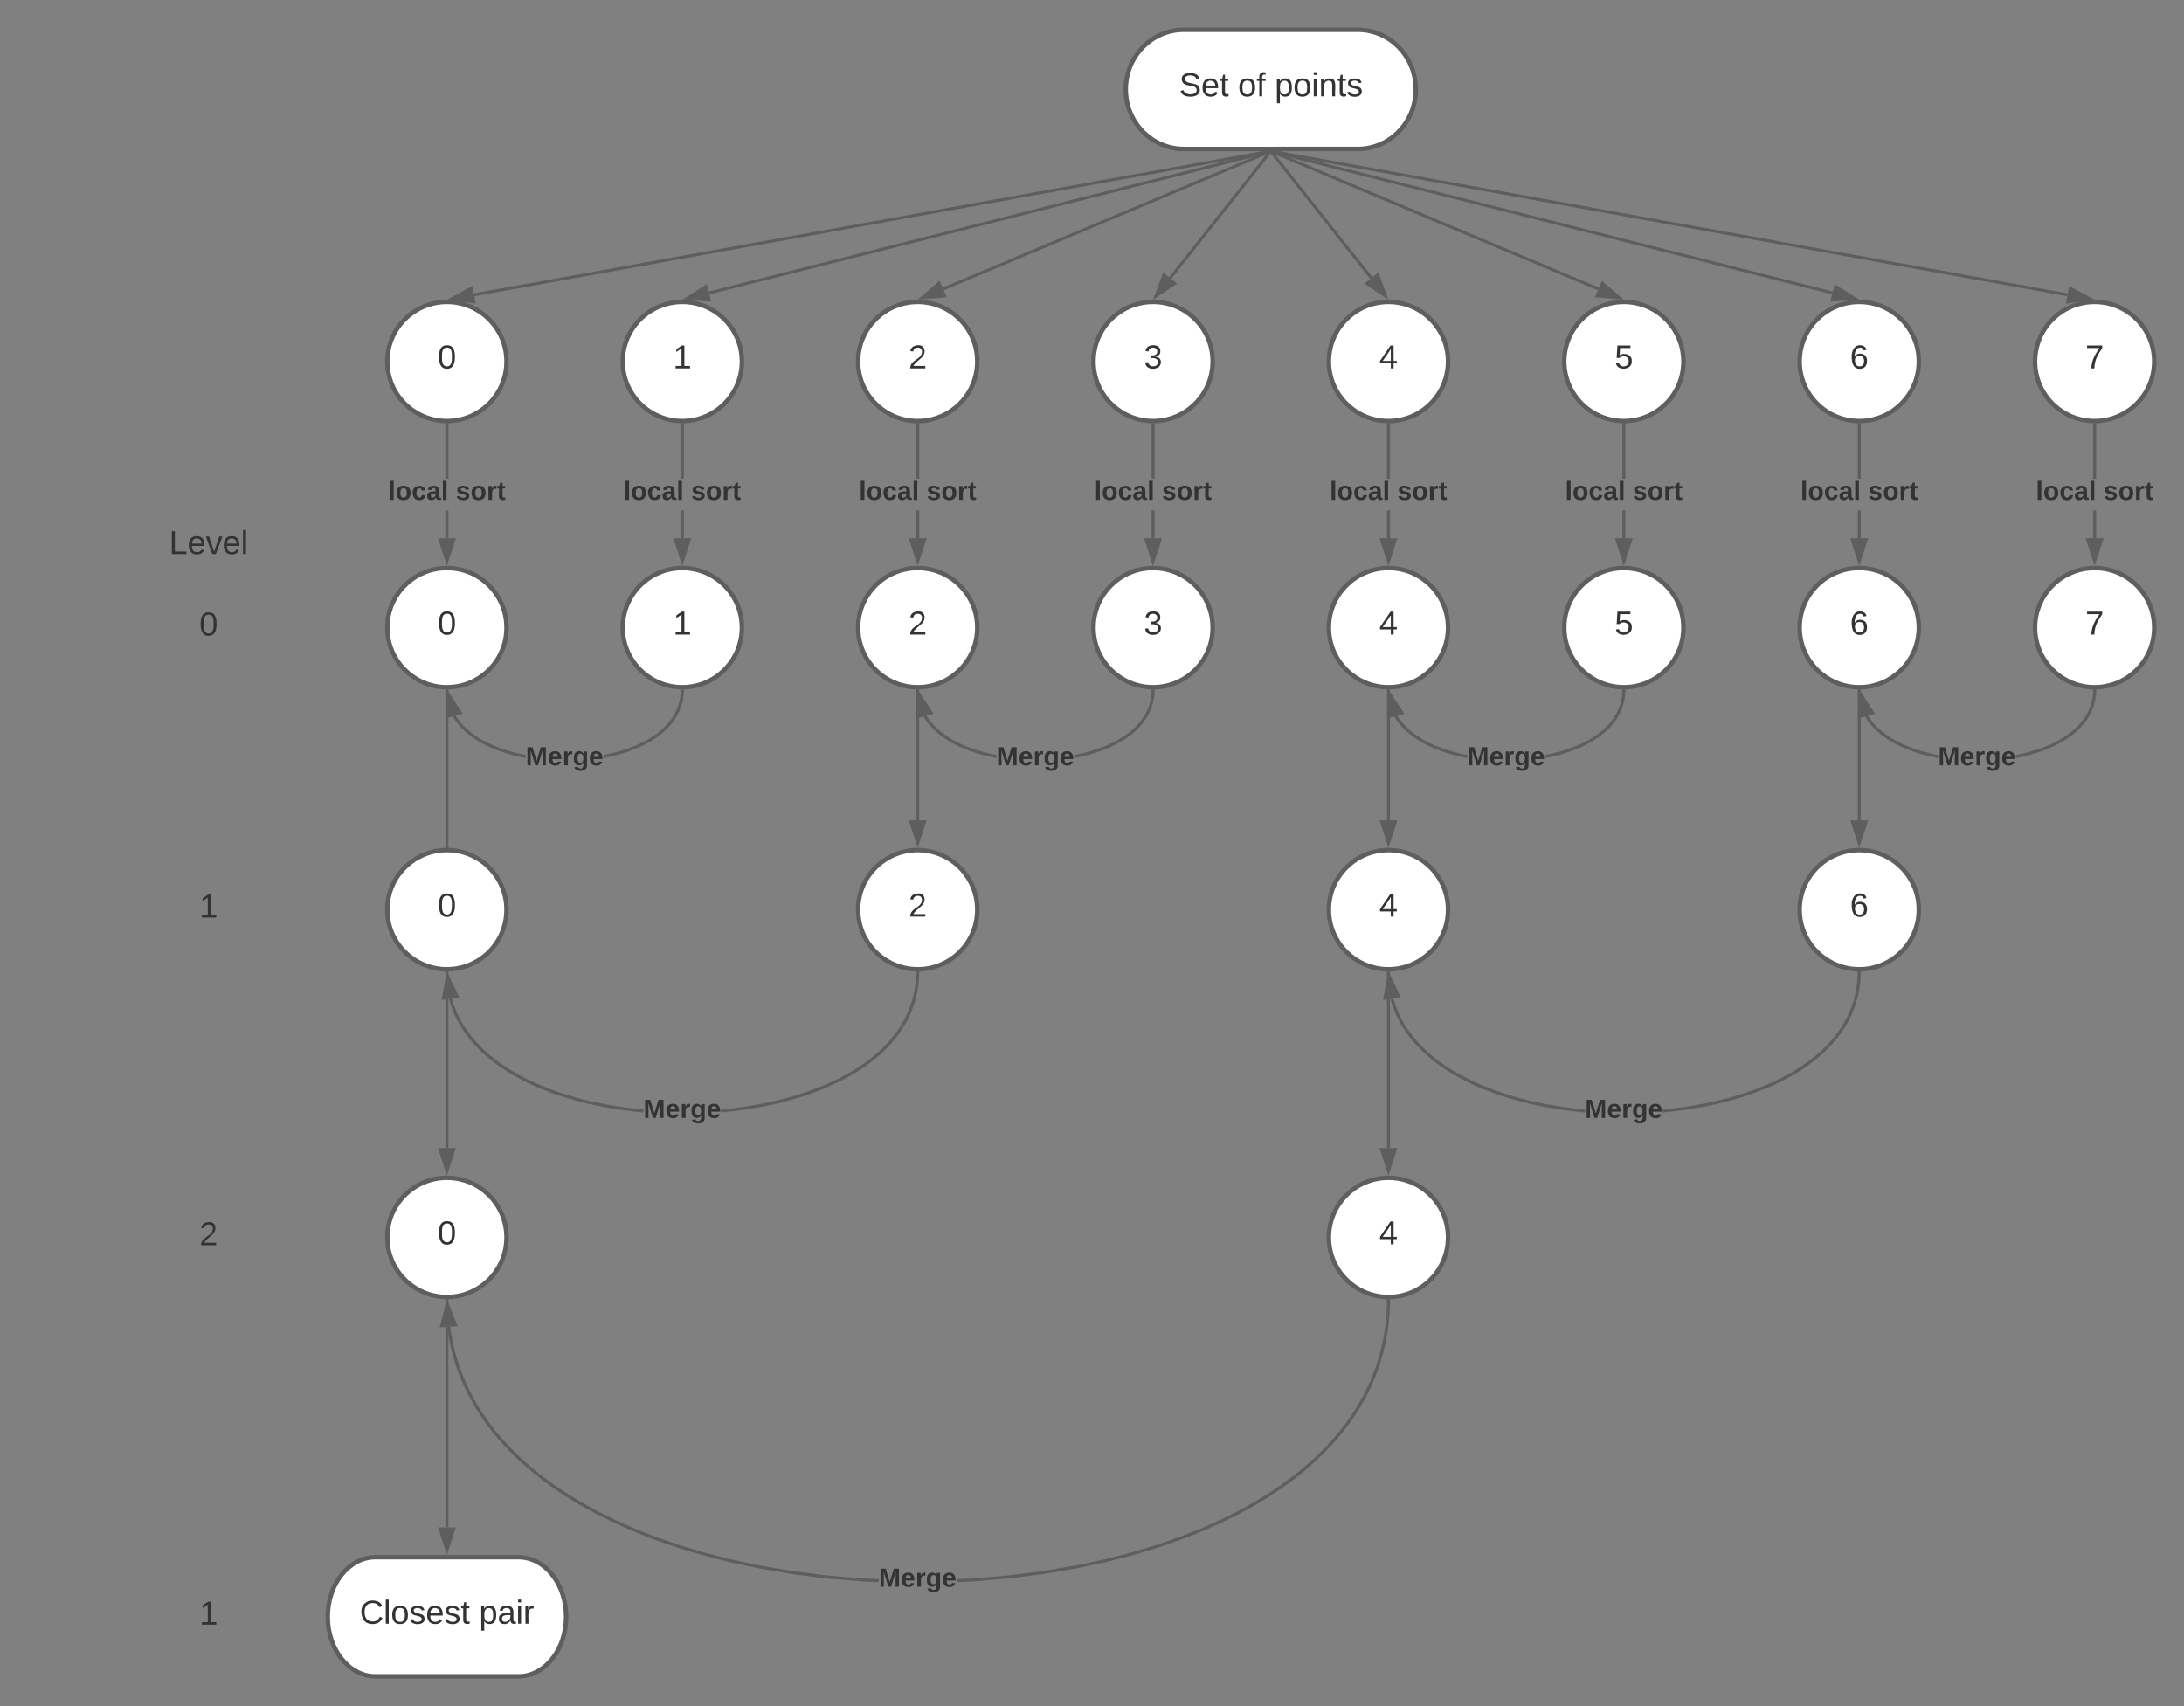 <svg xmlns="http://www.w3.org/2000/svg" xmlns:xlink="http://www.w3.org/1999/xlink" xmlns:lucid="lucid" width="1466" height="1145.33"><rect width="100%" height="100%" fill="#808080" stroke="none"/><g transform="translate(-16.199 -29.333)" lucid:page-tab-id="0_0"><path d="M356.2 450.67c0 22.1-17.9 40-40 40s-40-17.9-40-40 17.9-40 40-40 40 17.9 40 40z" stroke="#5e5e5e" stroke-width="3" fill="#fff"/><use xlink:href="#a" transform="matrix(1,0,0,1,281.199,415.667) translate(28.827 39.653)"/><path d="M514.2 450.67c0 22.1-17.9 40-40 40s-40-17.9-40-40 17.9-40 40-40 40 17.9 40 40z" stroke="#5e5e5e" stroke-width="3" fill="#fff"/><use xlink:href="#b" transform="matrix(1,0,0,1,439.199,415.667) translate(28.827 39.653)"/><path d="M672.2 450.67c0 22.1-17.9 40-40 40s-40-17.9-40-40 17.9-40 40-40 40 17.9 40 40z" stroke="#5e5e5e" stroke-width="3" fill="#fff"/><use xlink:href="#c" transform="matrix(1,0,0,1,597.199,415.667) translate(28.827 39.653)"/><path d="M830.2 450.67c0 22.1-17.9 40-40 40s-40-17.9-40-40 17.9-40 40-40 40 17.9 40 40z" stroke="#5e5e5e" stroke-width="3" fill="#fff"/><use xlink:href="#d" transform="matrix(1,0,0,1,755.199,415.667) translate(28.827 39.653)"/><path d="M988.2 450.67c0 22.1-17.9 40-40 40s-40-17.9-40-40 17.9-40 40-40 40 17.9 40 40z" stroke="#5e5e5e" stroke-width="3" fill="#fff"/><use xlink:href="#e" transform="matrix(1,0,0,1,913.199,415.667) translate(28.827 39.653)"/><path d="M1146.2 450.67c0 22.1-17.9 40-40 40s-40-17.9-40-40 17.9-40 40-40 40 17.9 40 40z" stroke="#5e5e5e" stroke-width="3" fill="#fff"/><use xlink:href="#f" transform="matrix(1,0,0,1,1071.199,415.667) translate(28.827 39.653)"/><path d="M1304.2 450.67c0 22.1-17.9 40-40 40s-40-17.9-40-40 17.9-40 40-40 40 17.9 40 40z" stroke="#5e5e5e" stroke-width="3" fill="#fff"/><use xlink:href="#g" transform="matrix(1,0,0,1,1229.199,415.667) translate(28.827 39.653)"/><path d="M1462.2 450.67c0 22.1-17.9 40-40 40s-40-17.9-40-40 17.9-40 40-40 40 17.9 40 40z" stroke="#5e5e5e" stroke-width="3" fill="#fff"/><use xlink:href="#h" transform="matrix(1,0,0,1,1387.199,415.667) translate(28.827 39.653)"/><path d="M475.18 493.2v.57l-.1 1.56-.17 1.52-.2 1.48-.3 1.45-.32 1.43-.4 1.4-.44 1.4-.5 1.36-.58 1.36-.64 1.35-.7 1.34-.77 1.35-.86 1.35-.94 1.34-1.03 1.35-1.12 1.35-1.22 1.37-1.35 1.38-1.5 1.4-1.6 1.4-1.8 1.4-1.98 1.44-2.17 1.44-2.4 1.45-2.64 1.46-2.93 1.44-3.22 1.43-3.56 1.4-3.92 1.38-4.3 1.3-4.7 1.2-5.07 1.08-.4.07v-2.03h.03l5-1.07 4.6-1.18 4.22-1.27 3.84-1.34 3.5-1.37 3.14-1.4 2.85-1.4 2.58-1.43 2.33-1.4 2.1-1.4 1.92-1.38 1.72-1.37 1.56-1.35 1.43-1.33 1.3-1.32 1.16-1.3 1.06-1.3.98-1.28.9-1.28.8-1.28.73-1.27.66-1.27.6-1.28.54-1.28.48-1.3.42-1.3.37-1.3.32-1.36.26-1.36.2-1.4.15-1.44.1-1.47v-.55zm-153.12 16.5l.8 1.3.9 1.26.97 1.28 1.07 1.3 1.18 1.3 1.3 1.32 1.4 1.34 1.57 1.35 1.73 1.36 1.9 1.4 2.1 1.4 2.33 1.4 2.58 1.4 2.85 1.42 3.15 1.4 3.5 1.4 3.83 1.32 4.23 1.27 4.6 1.2 5 1.06h.05v2.03l-.43-.08-5.07-1.08-4.7-1.2-4.3-1.3-3.9-1.36-3.57-1.4-3.22-1.44-2.93-1.46-2.64-1.45-2.4-1.45-2.16-1.44-1.97-1.43-1.8-1.4-1.62-1.42-1.48-1.4-1.35-1.37-1.23-1.35-1.14-1.36-1.02-1.36-.94-1.35-.85-1.35-.25-.44 1.73-1z" stroke="#5e5e5e" stroke-width=".05" fill="#5e5e5e"/><path d="M474.18 492.17l1.02-.04-.02 1.1-2-.06.02-1.06z" fill="#5e5e5e"/><path d="M474.18 492.14l1.05-.03-.03 1.14-2.05-.04.03-1.12zm-.98 1l1.95.05.03-1.04-1 .03-.95-.07z" stroke="#5e5e5e" stroke-width=".05" fill="#5e5e5e"/><path d="M325.24 507.86l-8.95 2.4.74-14.97z" fill="#5e5e5e"/><path d="M326.83 508.46l-11.6 3.14.97-19.43zm-9.47.5l6.3-1.7-5.77-8.84z" stroke="#5e5e5e" stroke-width=".05" fill="#5e5e5e"/><use xlink:href="#i" transform="matrix(1,0,0,1,369.075,528.868) translate(0 14.222)"/><path d="M791.18 493.2v.57l-.1 1.56-.17 1.52-.2 1.48-.3 1.45-.32 1.43-.4 1.4-.44 1.4-.5 1.36-.58 1.36-.64 1.35-.7 1.34-.78 1.35-.85 1.35-.94 1.34-1.03 1.35-1.12 1.35-1.22 1.37-1.35 1.38-1.5 1.4-1.62 1.4-1.77 1.4-1.98 1.44-2.17 1.44-2.4 1.45-2.64 1.46-2.93 1.44-3.22 1.43-3.56 1.4-3.92 1.38-4.3 1.3-4.7 1.2-5.07 1.08-.4.07v-2.03h.03l5-1.07 4.6-1.18 4.22-1.27 3.85-1.34 3.48-1.37 3.16-1.4 2.85-1.4 2.58-1.43 2.33-1.4 2.1-1.4 1.92-1.38 1.72-1.37 1.57-1.35 1.43-1.33 1.3-1.32 1.16-1.3 1.06-1.3.98-1.28.9-1.28.8-1.28.73-1.27.66-1.27.6-1.28.54-1.28.48-1.3.42-1.3.37-1.3.32-1.36.26-1.36.2-1.4.16-1.44.1-1.47v-.55zm-153.12 16.5l.8 1.3.9 1.26.97 1.28 1.07 1.3 1.18 1.3 1.3 1.32 1.4 1.34 1.57 1.35 1.73 1.36 1.9 1.4 2.1 1.4 2.33 1.4 2.58 1.4 2.85 1.42 3.15 1.4 3.5 1.4 3.83 1.32 4.22 1.27 4.6 1.2 5 1.06h.06v2.03l-.43-.08-5.07-1.08-4.7-1.2-4.3-1.3-3.9-1.36-3.57-1.4-3.22-1.44-2.92-1.46-2.65-1.45-2.4-1.45-2.16-1.44-1.97-1.43-1.8-1.4-1.62-1.42-1.48-1.4-1.35-1.37-1.23-1.35-1.14-1.36-1.02-1.36-.94-1.35-.85-1.35-.25-.44 1.73-1z" stroke="#5e5e5e" stroke-width=".05" fill="#5e5e5e"/><path d="M790.18 492.17l1.02-.04-.02 1.1-2-.06.02-1.06z" fill="#5e5e5e"/><path d="M790.18 492.14l1.05-.03-.03 1.14-2.05-.04.03-1.12zm-.98 1l1.95.05.02-1.04-1 .03-.94-.07z" stroke="#5e5e5e" stroke-width=".05" fill="#5e5e5e"/><path d="M641.24 507.86l-8.95 2.4.74-14.97z" fill="#5e5e5e"/><path d="M642.83 508.46l-11.6 3.14.97-19.43zm-9.47.5l6.3-1.7-5.77-8.84z" stroke="#5e5e5e" stroke-width=".05" fill="#5e5e5e"/><use xlink:href="#i" transform="matrix(1,0,0,1,685.075,528.868) translate(0 14.222)"/><path d="M1107.18 493.2v.57l-.1 1.56-.17 1.52-.2 1.48-.3 1.45-.32 1.43-.4 1.4-.44 1.4-.5 1.36-.58 1.36-.64 1.35-.7 1.34-.77 1.35-.86 1.35-.94 1.34-1.03 1.35-1.12 1.35-1.22 1.37-1.35 1.38-1.5 1.4-1.62 1.4-1.78 1.4-1.97 1.44-2.17 1.44-2.4 1.45-2.64 1.46-2.93 1.44-3.22 1.43-3.56 1.4-3.92 1.38-4.3 1.3-4.7 1.2-5.07 1.08-.4.07v-2.03h.03l5-1.07 4.6-1.18 4.22-1.27 3.85-1.34 3.48-1.37 3.16-1.4 2.85-1.4 2.58-1.43 2.33-1.4 2.1-1.4 1.92-1.38 1.72-1.37 1.56-1.35 1.43-1.33 1.3-1.32 1.16-1.3 1.07-1.3.97-1.28.9-1.28.8-1.28.73-1.27.66-1.27.6-1.28.54-1.28.48-1.3.42-1.3.37-1.3.32-1.36.26-1.36.2-1.4.15-1.44.1-1.47v-.55zm-153.12 16.5l.8 1.3.9 1.26.97 1.28 1.07 1.3 1.18 1.3 1.3 1.32 1.4 1.34 1.57 1.35 1.73 1.36 1.9 1.4 2.1 1.4 2.33 1.4 2.58 1.4 2.85 1.42 3.15 1.4 3.5 1.4 3.83 1.32 4.22 1.27 4.6 1.2 5 1.06h.06v2.03l-.43-.08-5.07-1.08-4.7-1.2-4.3-1.3-3.9-1.36-3.57-1.4-3.22-1.44-2.92-1.46-2.65-1.45-2.4-1.45-2.16-1.44-1.97-1.43-1.8-1.4-1.62-1.42-1.48-1.4-1.35-1.37-1.23-1.35-1.14-1.36-1.02-1.36-.94-1.35-.85-1.35-.25-.44 1.73-1z" stroke="#5e5e5e" stroke-width=".05" fill="#5e5e5e"/><path d="M1106.18 492.17l1.02-.04-.02 1.1-2-.06.02-1.06z" fill="#5e5e5e"/><path d="M1106.18 492.14l1.05-.03-.03 1.14-2.05-.04.03-1.12zm-.98 1l1.95.05.02-1.04-1 .03-.95-.07z" stroke="#5e5e5e" stroke-width=".05" fill="#5e5e5e"/><path d="M957.24 507.86l-8.95 2.4.74-14.97z" fill="#5e5e5e"/><path d="M958.83 508.46l-11.6 3.14.97-19.43zm-9.47.5l6.3-1.7-5.77-8.84z" stroke="#5e5e5e" stroke-width=".05" fill="#5e5e5e"/><use xlink:href="#i" transform="matrix(1,0,0,1,1001.075,528.868) translate(0 14.222)"/><path d="M1423.18 493.2v.57l-.1 1.56-.17 1.52-.2 1.48-.3 1.45-.32 1.43-.4 1.4-.44 1.4-.5 1.36-.58 1.36-.64 1.35-.7 1.34-.77 1.35-.86 1.35-.94 1.34-1.03 1.35-1.12 1.35-1.22 1.37-1.35 1.38-1.5 1.4-1.62 1.4-1.78 1.4-1.97 1.44-2.17 1.44-2.4 1.45-2.64 1.46-2.93 1.44-3.22 1.43-3.56 1.4-3.92 1.38-4.3 1.3-4.7 1.2-5.07 1.08-.4.07v-2.03h.03l5-1.07 4.6-1.18 4.22-1.27 3.85-1.34 3.48-1.37 3.16-1.4 2.85-1.4 2.58-1.43 2.33-1.4 2.1-1.4 1.92-1.38 1.72-1.37 1.56-1.35 1.43-1.33 1.3-1.32 1.16-1.3 1.07-1.3.97-1.28.9-1.28.8-1.28.73-1.27.66-1.27.6-1.28.54-1.28.48-1.3.42-1.3.37-1.3.32-1.36.26-1.36.2-1.4.15-1.44.1-1.47v-.55zm-153.12 16.5l.8 1.3.9 1.26.97 1.28 1.07 1.3 1.18 1.3 1.3 1.32 1.4 1.34 1.57 1.35 1.73 1.36 1.9 1.4 2.1 1.4 2.33 1.4 2.58 1.4 2.85 1.42 3.15 1.4 3.48 1.4 3.85 1.32 4.22 1.27 4.6 1.2 5 1.06h.06v2.03l-.43-.08-5.07-1.08-4.7-1.2-4.3-1.3-3.9-1.36-3.57-1.4-3.22-1.44-2.93-1.46-2.64-1.45-2.4-1.45-2.16-1.44-1.97-1.43-1.8-1.4-1.62-1.42-1.48-1.4-1.35-1.37-1.23-1.35-1.14-1.36-1.02-1.36-.94-1.35-.85-1.35-.25-.44 1.73-1z" stroke="#5e5e5e" stroke-width=".05" fill="#5e5e5e"/><path d="M1422.18 492.17l1.02-.04-.02 1.1-2-.06.02-1.06z" fill="#5e5e5e"/><path d="M1422.18 492.14l1.05-.03-.03 1.14-2.05-.04.03-1.12zm-.98 1l1.95.05.02-1.04-1 .03-.95-.07z" stroke="#5e5e5e" stroke-width=".05" fill="#5e5e5e"/><path d="M1273.24 507.86l-8.95 2.4.74-14.97z" fill="#5e5e5e"/><path d="M1274.83 508.46l-11.6 3.14.97-19.43zm-9.47.5l6.3-1.7-5.77-8.84z" stroke="#5e5e5e" stroke-width=".05" fill="#5e5e5e"/><use xlink:href="#i" transform="matrix(1,0,0,1,1317.075,528.868) translate(0 14.222)"/><path d="M316.2 493.17V621.5" stroke="#5e5e5e" stroke-width="2" fill="none"/><path d="M316.18 492.17l1.02-.04v1.06h-2v-1.1z" stroke="#5e5e5e" stroke-width=".05" fill="#5e5e5e"/><path d="M316.2 636.76l-4.64-14.26h9.27z" stroke="#5e5e5e" stroke-width="2" fill="#5e5e5e"/><path d="M356.2 640c0 22.1-17.9 40-40 40s-40-17.9-40-40 17.9-40 40-40 40 17.9 40 40z" stroke="#5e5e5e" stroke-width="3" fill="#fff"/><use xlink:href="#a" transform="matrix(1,0,0,1,281.199,605) translate(28.827 39.653)"/><path d="M672.2 640c0 22.1-17.9 40-40 40s-40-17.9-40-40 17.9-40 40-40 40 17.9 40 40z" stroke="#5e5e5e" stroke-width="3" fill="#fff"/><use xlink:href="#c" transform="matrix(1,0,0,1,597.199,605) translate(28.827 39.653)"/><path d="M988.2 640c0 22.1-17.9 40-40 40s-40-17.9-40-40 17.9-40 40-40 40 17.9 40 40z" stroke="#5e5e5e" stroke-width="3" fill="#fff"/><use xlink:href="#e" transform="matrix(1,0,0,1,913.199,605) translate(28.827 39.653)"/><path d="M1304.2 640c0 22.1-17.9 40-40 40s-40-17.9-40-40 17.9-40 40-40 40 17.9 40 40z" stroke="#5e5e5e" stroke-width="3" fill="#fff"/><use xlink:href="#g" transform="matrix(1,0,0,1,1229.199,605) translate(28.827 39.653)"/><path d="M632.2 493.17V580" stroke="#5e5e5e" stroke-width="2" fill="none"/><path d="M632.18 492.17l1.02-.04v1.06h-2v-1.1z" stroke="#5e5e5e" stroke-width=".05" fill="#5e5e5e"/><path d="M632.2 595.26L627.56 581h9.28z" stroke="#5e5e5e" stroke-width="2" fill="#5e5e5e"/><path d="M948.2 493.17V580" stroke="#5e5e5e" stroke-width="2" fill="none"/><path d="M948.18 492.17l1.02-.04v1.06h-2v-1.1z" stroke="#5e5e5e" stroke-width=".05" fill="#5e5e5e"/><path d="M948.2 595.26L943.56 581h9.28z" stroke="#5e5e5e" stroke-width="2" fill="#5e5e5e"/><path d="M1264.2 493.17V580" stroke="#5e5e5e" stroke-width="2" fill="none"/><path d="M1264.18 492.17l1.02-.04v1.06h-2v-1.1z" stroke="#5e5e5e" stroke-width=".05" fill="#5e5e5e"/><path d="M1264.2 595.26l-4.64-14.26h9.28z" stroke="#5e5e5e" stroke-width="2" fill="#5e5e5e"/><path d="M1265.18 682.52l-.05 2.15-.2 3.08-.3 3-.44 2.9-.55 2.87-.66 2.8-.78 2.77-.9 2.72-1 2.7-1.12 2.68-1.25 2.66-1.4 2.65-1.5 2.65-1.7 2.65-1.84 2.66-2.02 2.67-2.22 2.68-2.44 2.72-2.67 2.72-2.93 2.76-3.23 2.78-3.55 2.8-3.9 2.85-4.32 2.86-4.76 2.87-5.26 2.9-5.8 2.87-6.42 2.85-7.1 2.8-7.8 2.7-8.55 2.6-9.34 2.4-10.12 2.13-10.85 1.84-11.5 1.45-4.4.37v-2.02l4.2-.36 11.4-1.43 10.77-1.83 10.04-2.13 9.26-2.38 8.48-2.55 7.72-2.68 7-2.77 6.35-2.82 5.74-2.85 5.17-2.85 4.7-2.83 4.23-2.82 3.84-2.8 3.48-2.74 3.16-2.73 2.87-2.7 2.62-2.65 2.38-2.65 2.16-2.62 2-2.6 1.8-2.58 1.62-2.58 1.5-2.58 1.34-2.57 1.2-2.6 1.1-2.6.98-2.6.86-2.66.75-2.67.64-2.73.52-2.77.42-2.84.3-2.92.2-3 .04-2.1zm-313.1 19l.87 2.63.98 2.63 1.1 2.6 1.2 2.58 1.36 2.58 1.47 2.57 1.64 2.6 1.8 2.58 1.98 2.6 2.17 2.62 2.38 2.64 2.6 2.67 2.88 2.7 3.17 2.73 3.48 2.76 3.84 2.78 4.23 2.8 4.7 2.85 5.17 2.85 5.74 2.84 6.34 2.82 7 2.77 7.72 2.7 8.48 2.56 9.26 2.37 10.03 2.13 10.76 1.82 11.4 1.44 4.24.36v2l-4.44-.37-11.5-1.44-10.84-1.83-10.12-2.15-9.34-2.4-8.55-2.58-7.8-2.7-7.1-2.8-6.42-2.87-5.8-2.88-5.26-2.9-4.76-2.87-4.3-2.86-3.92-2.84-3.54-2.8-3.23-2.8-2.93-2.75-2.67-2.72-2.44-2.7-2.22-2.68-2-2.67-1.86-2.65-1.68-2.65-1.53-2.65-1.38-2.65-1.26-2.66-1.13-2.7-1-2.7-.9-2.7-.56-2.04 1.94-.53z" stroke="#5e5e5e" stroke-width=".05" fill="#5e5e5e"/><path d="M1264.18 681.5l1.02-.03-.02 1.08-2-.04.02-1.06z" fill="#5e5e5e"/><path d="M1264.18 681.48l1.05-.04-.03 1.14-2.05-.05.03-1.12zm-.98 1l1.95.05.02-1.04-1 .03-.95-.06z" stroke="#5e5e5e" stroke-width=".05" fill="#5e5e5e"/><path d="M955.05 698.26l-9.2 1.2 2.77-14.75z" fill="#5e5e5e"/><path d="M956.55 699.07l-11.93 1.55 3.58-19.12zm-9.45-.8l6.46-.82-4.53-9.53z" stroke="#5e5e5e" stroke-width=".05" fill="#5e5e5e"/><use xlink:href="#i" transform="matrix(1,0,0,1,1080.074,765.569) translate(0 14.222)"/><path d="M633.18 682.52l-.05 2.15-.2 3.08-.3 3-.44 2.9-.55 2.87-.66 2.8-.78 2.77-.9 2.72-1 2.7-1.12 2.68-1.25 2.66-1.4 2.65-1.5 2.65-1.7 2.65-1.84 2.66-2.02 2.67-2.22 2.68-2.44 2.72-2.67 2.72-2.93 2.76-3.23 2.78-3.55 2.8-3.9 2.85-4.32 2.86-4.76 2.87-5.26 2.9-5.8 2.87-6.42 2.85-7.1 2.8-7.8 2.7-8.55 2.6-9.34 2.4-10.12 2.13-10.85 1.84-11.5 1.45-4.4.37v-2.02l4.2-.36 11.4-1.43 10.78-1.83 10.04-2.13 9.26-2.38 8.48-2.55 7.72-2.68 7-2.77 6.35-2.82 5.74-2.85 5.17-2.85 4.7-2.83 4.23-2.82 3.84-2.8 3.48-2.74 3.16-2.73 2.87-2.7 2.62-2.65 2.38-2.65 2.16-2.62 2-2.6 1.8-2.58 1.62-2.58 1.5-2.58 1.34-2.57 1.22-2.6 1.1-2.6.96-2.6.86-2.66.75-2.67.64-2.73.52-2.77.42-2.84.3-2.92.2-3 .04-2.1zm-313.1 19l.87 2.63.98 2.63 1.1 2.6 1.2 2.58 1.35 2.58 1.5 2.57 1.63 2.6 1.8 2.58 1.98 2.6 2.17 2.62 2.38 2.64 2.6 2.67 2.88 2.7 3.17 2.73 3.48 2.76 3.84 2.78 4.23 2.8 4.7 2.85 5.17 2.85 5.73 2.84 6.35 2.82 7 2.77 7.72 2.7 8.48 2.56 9.26 2.37 10.03 2.13 10.76 1.82 11.4 1.44 4.24.36v2l-4.44-.37-11.5-1.44-10.83-1.83-10.12-2.15-9.34-2.4-8.55-2.58-7.8-2.7-7.1-2.8-6.42-2.87-5.8-2.88-5.26-2.9-4.76-2.87-4.3-2.86-3.92-2.84-3.54-2.8-3.23-2.8-2.93-2.75-2.67-2.72-2.44-2.7-2.22-2.68-2-2.67-1.86-2.65-1.68-2.65-1.53-2.65-1.38-2.65-1.26-2.66-1.13-2.7-1-2.7-.9-2.7-.56-2.04 1.94-.53z" stroke="#5e5e5e" stroke-width=".05" fill="#5e5e5e"/><path d="M632.18 681.5l1.02-.03-.02 1.08-2-.04.02-1.06z" fill="#5e5e5e"/><path d="M632.18 681.48l1.05-.04-.03 1.14-2.05-.05.03-1.12zm-.98 1l1.95.05.02-1.04-1 .03-.94-.06z" stroke="#5e5e5e" stroke-width=".05" fill="#5e5e5e"/><path d="M323.05 698.26l-9.2 1.2 2.77-14.75z" fill="#5e5e5e"/><path d="M324.55 699.07l-11.93 1.55 3.58-19.12zm-9.45-.8l6.46-.82-4.53-9.53z" stroke="#5e5e5e" stroke-width=".05" fill="#5e5e5e"/><use xlink:href="#i" transform="matrix(1,0,0,1,448.074,765.569) translate(0 14.222)"/><path d="M356.2 860c0 22.1-17.9 40-40 40s-40-17.9-40-40 17.9-40 40-40 40 17.9 40 40z" stroke="#5e5e5e" stroke-width="3" fill="#fff"/><use xlink:href="#a" transform="matrix(1,0,0,1,281.199,825) translate(28.827 39.653)"/><path d="M988.2 860c0 22.1-17.9 40-40 40s-40-17.9-40-40 17.9-40 40-40 40 17.9 40 40z" stroke="#5e5e5e" stroke-width="3" fill="#fff"/><use xlink:href="#e" transform="matrix(1,0,0,1,913.199,825) translate(28.827 39.653)"/><path d="M948.2 682.5V800" stroke="#5e5e5e" stroke-width="2" fill="none"/><path d="M948.18 681.5l1.02-.03v1.06h-2v-1.1z" stroke="#5e5e5e" stroke-width=".05" fill="#5e5e5e"/><path d="M948.2 815.26L943.56 801h9.28z" stroke="#5e5e5e" stroke-width="2" fill="#5e5e5e"/><path d="M316.2 682.5V800" stroke="#5e5e5e" stroke-width="2" fill="none"/><path d="M316.18 681.5l1.02-.03v1.06h-2v-1.1z" stroke="#5e5e5e" stroke-width=".05" fill="#5e5e5e"/><path d="M316.2 815.26L311.56 801h9.27z" stroke="#5e5e5e" stroke-width="2" fill="#5e5e5e"/><path d="M949.18 902.53l-.1 5.27-.4 6.1-.62 5.95-.86 5.8-1.08 5.68-1.3 5.58-1.54 5.5-1.76 5.4-2 5.37-2.23 5.3-2.5 5.3-2.75 5.26-3.04 5.26-3.33 5.25-3.67 5.28-4.02 5.3-4.42 5.34-4.84 5.37-5.32 5.43-5.83 5.48-6.42 5.53-7.06 5.6-7.8 5.65-8.58 5.7-9.48 5.74-10.48 5.75-11.58 5.75-12.8 5.7-14.14 5.58-15.56 5.42-17.08 5.15-18.64 4.78-20.2 4.28-21.64 3.66-22.95 2.9-23.96 2-10.88.46v-2l10.76-.45 23.88-2 22.87-2.9 21.57-3.63 20.1-4.27 18.56-4.76 17-5.13 15.5-5.4 14.04-5.55 12.73-5.66 11.5-5.7 10.4-5.73 9.42-5.7 8.5-5.64 7.73-5.62 7-5.54 6.35-5.48 5.78-5.42 5.26-5.37 4.8-5.3 4.35-5.28 4-5.25 3.6-5.2 3.3-5.2 3-5.18 2.7-5.2 2.47-5.2 2.2-5.24 1.96-5.28 1.74-5.33 1.5-5.4 1.3-5.5 1.06-5.6.85-5.72.6-5.86.4-6.02.1-5.23zm-630 22.77l1.05 5.6 1.3 5.5 1.5 5.4 1.73 5.34 1.97 5.28 2.2 5.24 2.45 5.2 2.7 5.2 3 5.18 3.3 5.2 3.62 5.2 3.98 5.24 4.36 5.27 4.8 5.3 5.24 5.38 5.77 5.42 6.36 5.48 7 5.54 7.7 5.6 8.53 5.66 9.4 5.7 10.4 5.7 11.52 5.7 12.72 5.68 14.05 5.57 15.48 5.38 17 5.13 18.55 4.76 20.1 4.27 21.57 3.65 22.86 2.9 23.88 2 10.8.45v2l-10.93-.46-23.96-2-22.94-2.9-21.65-3.67-20.2-4.28-18.62-4.8-17.08-5.14-15.56-5.42-14.13-5.6-12.8-5.68-11.6-5.75-10.46-5.75-9.48-5.73-8.6-5.7-7.77-5.65-7.07-5.6-6.4-5.54-5.85-5.48-5.3-5.42-4.86-5.38-4.4-5.33-4.04-5.3-3.66-5.28-3.34-5.26-3.04-5.26-2.75-5.27-2.5-5.28-2.23-5.32-2-5.35-1.75-5.42-1.54-5.5-1.3-5.56-1.1-5.68-.8-5.54 1.98-.3z" stroke="#5e5e5e" stroke-width=".05" fill="#5e5e5e"/><path d="M948.18 901.5l1.02-.03-.02 1.08-2-.04.02-1.06z" fill="#5e5e5e"/><path d="M948.18 901.48l1.05-.04-.03 1.14-2.05-.04.03-1.13zm-.98 1l1.95.05.02-1.04-1 .03-.94-.06z" stroke="#5e5e5e" stroke-width=".05" fill="#5e5e5e"/><path d="M321.93 918.68l-9.25.58 3.72-14.53z" fill="#5e5e5e"/><path d="M323.37 919.6l-12 .75 4.83-18.85zm-9.38-1.42l6.5-.42-3.9-9.8z" stroke="#5e5e5e" stroke-width=".05" fill="#5e5e5e"/><use xlink:href="#i" transform="matrix(1,0,0,1,606.072,1080.304) translate(0 14.222)"/><path d="M316.2 902.5v152.16" stroke="#5e5e5e" stroke-width="2" fill="none"/><path d="M316.18 901.5l1.02-.03v1.06h-2v-1.1z" stroke="#5e5e5e" stroke-width=".05" fill="#5e5e5e"/><path d="M316.2 1069.93l-4.64-14.27h9.27z" stroke="#5e5e5e" stroke-width="2" fill="#5e5e5e"/><path d="M36.2 426.67a6 6 0 0 1 6-6h228a6 6 0 0 1 6 6v48a6 6 0 0 1-6 6h-228a6 6 0 0 1-6-6z" stroke="#000" stroke-opacity="0" stroke-width="3" fill="#fff" fill-opacity="0"/><use xlink:href="#a" transform="matrix(1,0,0,1,41.199,425.667) translate(108.827 30.278)"/><path d="M36.2 616a6 6 0 0 1 6-6h228a6 6 0 0 1 6 6v48a6 6 0 0 1-6 6h-228a6 6 0 0 1-6-6z" stroke="#000" stroke-opacity="0" stroke-width="3" fill="#fff" fill-opacity="0"/><use xlink:href="#b" transform="matrix(1,0,0,1,41.199,615) translate(108.827 30.278)"/><path d="M36.2 836a6 6 0 0 1 6-6h228a6 6 0 0 1 6 6v48a6 6 0 0 1-6 6h-228a6 6 0 0 1-6-6z" stroke="#000" stroke-opacity="0" stroke-width="3" fill="#fff" fill-opacity="0"/><use xlink:href="#c" transform="matrix(1,0,0,1,41.199,835) translate(108.827 30.278)"/><path d="M36.2 1090.67a6 6 0 0 1 6-6h228a6 6 0 0 1 6 6v48a6 6 0 0 1-6 6h-228a6 6 0 0 1-6-6z" stroke="#000" stroke-opacity="0" stroke-width="3" fill="#fff" fill-opacity="0"/><use xlink:href="#b" transform="matrix(1,0,0,1,41.199,1089.667) translate(108.827 30.278)"/><path d="M36.2 372a6 6 0 0 1 6-6h228a6 6 0 0 1 6 6v48a6 6 0 0 1-6 6h-228a6 6 0 0 1-6-6z" stroke="#000" stroke-opacity="0" stroke-width="3" fill="#fff" fill-opacity="0"/><use xlink:href="#j" transform="matrix(1,0,0,1,41.199,371) translate(88.488 30.278)"/><path d="M927.6 49.33c21.5 0 38.93 17.9 38.93 40s-17.43 40-38.93 40H810.8c-21.5 0-38.93-17.9-38.93-40s17.43-40 38.93-40z" stroke="#5e5e5e" stroke-width="3" fill="#fff"/><use xlink:href="#k" transform="matrix(1,0,0,1,776.866,54.333) translate(30.802 39.653)"/><use xlink:href="#l" transform="matrix(1,0,0,1,776.866,54.333) translate(70.309 39.653)"/><use xlink:href="#m" transform="matrix(1,0,0,1,776.866,54.333) translate(95 39.653)"/><path d="M356.2 272c0 22.1-17.9 40-40 40s-40-17.9-40-40 17.9-40 40-40 40 17.9 40 40z" stroke="#5e5e5e" stroke-width="3" fill="#fff"/><use xlink:href="#a" transform="matrix(1,0,0,1,281.199,237) translate(28.827 39.653)"/><path d="M514.2 272c0 22.1-17.9 40-40 40s-40-17.9-40-40 17.9-40 40-40 40 17.9 40 40z" stroke="#5e5e5e" stroke-width="3" fill="#fff"/><use xlink:href="#b" transform="matrix(1,0,0,1,439.199,237) translate(28.827 39.653)"/><path d="M672.2 272c0 22.1-17.9 40-40 40s-40-17.9-40-40 17.9-40 40-40 40 17.9 40 40z" stroke="#5e5e5e" stroke-width="3" fill="#fff"/><use xlink:href="#c" transform="matrix(1,0,0,1,597.199,237) translate(28.827 39.653)"/><path d="M830.2 272c0 22.1-17.9 40-40 40s-40-17.9-40-40 17.9-40 40-40 40 17.9 40 40z" stroke="#5e5e5e" stroke-width="3" fill="#fff"/><use xlink:href="#d" transform="matrix(1,0,0,1,755.199,237) translate(28.827 39.653)"/><path d="M988.2 272c0 22.1-17.9 40-40 40s-40-17.9-40-40 17.9-40 40-40 40 17.9 40 40z" stroke="#5e5e5e" stroke-width="3" fill="#fff"/><use xlink:href="#e" transform="matrix(1,0,0,1,913.199,237) translate(28.827 39.653)"/><path d="M1146.2 272c0 22.1-17.9 40-40 40s-40-17.9-40-40 17.9-40 40-40 40 17.9 40 40z" stroke="#5e5e5e" stroke-width="3" fill="#fff"/><use xlink:href="#f" transform="matrix(1,0,0,1,1071.199,237) translate(28.827 39.653)"/><path d="M1304.2 272c0 22.1-17.9 40-40 40s-40-17.9-40-40 17.9-40 40-40 40 17.9 40 40z" stroke="#5e5e5e" stroke-width="3" fill="#fff"/><use xlink:href="#g" transform="matrix(1,0,0,1,1229.199,237) translate(28.827 39.653)"/><path d="M1462.2 272c0 22.1-17.9 40-40 40s-40-17.9-40-40 17.9-40 40-40 40 17.9 40 40z" stroke="#5e5e5e" stroke-width="3" fill="#fff"/><use xlink:href="#h" transform="matrix(1,0,0,1,1387.199,237) translate(28.827 39.653)"/><path d="M868.2 131l-533.8 96.22" stroke="#5e5e5e" stroke-width="2" fill="none"/><path d="M872.33 131.28l-3.96.72-.2-1.17h4.08z" stroke="#5e5e5e" stroke-width=".05" fill="#5e5e5e"/><path d="M319.38 229.93l13.22-7.1 1.65 9.13z" stroke="#5e5e5e" stroke-width="2" fill="#5e5e5e"/><path d="M868.23 131.08l-376.1 94.9" stroke="#5e5e5e" stroke-width="2" fill="none"/><path d="M872.35 131.07l-3.9.98-.3-1.22h4.14z" stroke="#5e5e5e" stroke-width=".05" fill="#5e5e5e"/><path d="M477.34 229.7l12.7-7.98 2.26 9z" stroke="#5e5e5e" stroke-width="2" fill="#5e5e5e"/><path d="M868.28 131.22l-219.02 92.1" stroke="#5e5e5e" stroke-width="2" fill="none"/><path d="M868.64 132.15l-.55-1.32h3.68z" stroke="#5e5e5e" stroke-width=".05" fill="#5e5e5e"/><path d="M635.18 229.25l11.36-9.8 3.6 8.54z" stroke="#5e5e5e" stroke-width="2" fill="#5e5e5e"/><path d="M868.58 131.62L801.68 216" stroke="#5e5e5e" stroke-width="2" fill="none"/><path d="M869.35 132.26l-1.57-1.24.14-.2h2.56z" stroke="#5e5e5e" stroke-width=".05" fill="#5e5e5e"/><path d="M792.2 227.96l5.24-14.06 7.26 5.76z" stroke="#5e5e5e" stroke-width="2" fill="#5e5e5e"/><path d="M869.82 131.62l66.9 84.38" stroke="#5e5e5e" stroke-width="2" fill="none"/><path d="M870.62 131.02l-1.57 1.24-1.13-1.43h2.56z" stroke="#5e5e5e" stroke-width=".05" fill="#5e5e5e"/><path d="M946.2 227.96l-12.5-8.3 7.26-5.76z" stroke="#5e5e5e" stroke-width="2" fill="#5e5e5e"/><path d="M870.12 131.22l219.02 92.1" stroke="#5e5e5e" stroke-width="2" fill="none"/><path d="M869.76 132.15l-3.14-1.32h3.7z" stroke="#5e5e5e" stroke-width=".05" fill="#5e5e5e"/><path d="M1103.22 229.25l-14.95-1.26 3.6-8.56z" stroke="#5e5e5e" stroke-width="2" fill="#5e5e5e"/><path d="M870.17 131.08l376.1 94.9" stroke="#5e5e5e" stroke-width="2" fill="none"/><path d="M869.95 132.05l-3.9-.98.06-.24h4.16z" stroke="#5e5e5e" stroke-width=".05" fill="#5e5e5e"/><path d="M1261.06 229.7l-14.96 1 2.26-8.98z" stroke="#5e5e5e" stroke-width="2" fill="#5e5e5e"/><path d="M870.18 131l533.8 96.22" stroke="#5e5e5e" stroke-width="2" fill="none"/><path d="M870.03 132l-3.96-.72.08-.45h4.1z" stroke="#5e5e5e" stroke-width=".05" fill="#5e5e5e"/><path d="M1419.02 229.93l-14.87 2.03 1.65-9.13z" stroke="#5e5e5e" stroke-width="2" fill="#5e5e5e"/><path d="M317.2 390.66h-2V372h2zm0-40h-2V314.5h2z" stroke="#5e5e5e" stroke-width=".05" fill="#5e5e5e"/><path d="M316.18 313.5l1.02-.03v1.06h-2v-1.1z" fill="#5e5e5e"/><path d="M316.18 313.48l1.04-.04v1.1h-2.05v-1.13zm-.96 1.02h1.95v-1l-1 .03-.95-.06z" stroke="#5e5e5e" stroke-width=".05" fill="#5e5e5e"/><path d="M316.2 405.93l-4.64-14.27h9.27z" fill="#5e5e5e"/><path d="M316.2 409.17l-6-18.5h12zm-3.26-16.5l3.26 10.02 3.26-10.04z" stroke="#5e5e5e" stroke-width=".05" fill="#5e5e5e"/><use xlink:href="#n" transform="matrix(1,0,0,1,276.767,350.667) translate(0 14.222)"/><use xlink:href="#o" transform="matrix(1,0,0,1,276.767,350.667) translate(45.383 14.222)"/><path d="M475.2 390.66h-2V372h2zm0-40h-2V314.5h2z" stroke="#5e5e5e" stroke-width=".05" fill="#5e5e5e"/><path d="M474.18 313.5l1.02-.03v1.06h-2v-1.1z" fill="#5e5e5e"/><path d="M474.18 313.48l1.04-.04v1.1h-2.05v-1.13zm-.96 1.02h1.95v-1l-1 .03-.95-.06z" stroke="#5e5e5e" stroke-width=".05" fill="#5e5e5e"/><path d="M474.2 405.93l-4.64-14.27h9.27z" fill="#5e5e5e"/><path d="M474.2 409.17l-6-18.5h12zm-3.26-16.5l3.26 10.02 3.26-10.04z" stroke="#5e5e5e" stroke-width=".05" fill="#5e5e5e"/><use xlink:href="#n" transform="matrix(1,0,0,1,434.767,350.667) translate(0 14.222)"/><use xlink:href="#o" transform="matrix(1,0,0,1,434.767,350.667) translate(45.383 14.222)"/><path d="M633.2 390.66h-2V372h2zm0-40h-2V314.5h2z" stroke="#5e5e5e" stroke-width=".05" fill="#5e5e5e"/><path d="M632.18 313.5l1.02-.03v1.06h-2v-1.1z" fill="#5e5e5e"/><path d="M632.18 313.48l1.04-.04v1.1h-2.05v-1.13zm-.96 1.02h1.95v-1l-1 .03-.95-.06z" stroke="#5e5e5e" stroke-width=".05" fill="#5e5e5e"/><path d="M632.2 405.93l-4.64-14.27h9.28z" fill="#5e5e5e"/><path d="M632.2 409.17l-6-18.5h12zm-3.26-16.5l3.26 10.02 3.26-10.04z" stroke="#5e5e5e" stroke-width=".05" fill="#5e5e5e"/><use xlink:href="#n" transform="matrix(1,0,0,1,592.767,350.667) translate(0 14.222)"/><use xlink:href="#o" transform="matrix(1,0,0,1,592.767,350.667) translate(45.383 14.222)"/><path d="M791.2 390.66h-2V372h2zm0-40h-2V314.5h2z" stroke="#5e5e5e" stroke-width=".05" fill="#5e5e5e"/><path d="M790.18 313.5l1.02-.03v1.06h-2v-1.1z" fill="#5e5e5e"/><path d="M790.18 313.48l1.04-.04v1.1h-2.05v-1.13zm-.96 1.02h1.95v-1l-1 .03-.95-.06z" stroke="#5e5e5e" stroke-width=".05" fill="#5e5e5e"/><path d="M790.2 405.93l-4.64-14.27h9.28z" fill="#5e5e5e"/><path d="M790.2 409.17l-6-18.5h12zm-3.26-16.5l3.26 10.02 3.26-10.04z" stroke="#5e5e5e" stroke-width=".05" fill="#5e5e5e"/><use xlink:href="#n" transform="matrix(1,0,0,1,750.767,350.667) translate(0 14.222)"/><use xlink:href="#o" transform="matrix(1,0,0,1,750.767,350.667) translate(45.383 14.222)"/><path d="M949.2 390.66h-2V372h2zm0-40h-2V314.5h2z" stroke="#5e5e5e" stroke-width=".05" fill="#5e5e5e"/><path d="M948.18 313.5l1.02-.03v1.06h-2v-1.1z" fill="#5e5e5e"/><path d="M948.18 313.48l1.04-.04v1.1h-2.05v-1.13zm-.96 1.02h1.95v-1l-1 .03-.95-.06z" stroke="#5e5e5e" stroke-width=".05" fill="#5e5e5e"/><path d="M948.2 405.93l-4.64-14.27h9.28z" fill="#5e5e5e"/><path d="M948.2 409.17l-6-18.5h12zm-3.26-16.5l3.26 10.02 3.26-10.04z" stroke="#5e5e5e" stroke-width=".05" fill="#5e5e5e"/><use xlink:href="#n" transform="matrix(1,0,0,1,908.767,350.667) translate(0 14.222)"/><use xlink:href="#o" transform="matrix(1,0,0,1,908.767,350.667) translate(45.383 14.222)"/><path d="M1107.2 390.66h-2V372h2zm0-40h-2V314.5h2z" stroke="#5e5e5e" stroke-width=".05" fill="#5e5e5e"/><path d="M1106.18 313.5l1.02-.03v1.06h-2v-1.1z" fill="#5e5e5e"/><path d="M1106.18 313.48l1.04-.04v1.1h-2.05v-1.13zm-.96 1.02h1.95v-1l-1 .03-.95-.06z" stroke="#5e5e5e" stroke-width=".05" fill="#5e5e5e"/><path d="M1106.2 405.93l-4.64-14.27h9.28z" fill="#5e5e5e"/><path d="M1106.2 409.17l-6-18.5h12zm-3.26-16.5l3.26 10.02 3.26-10.04z" stroke="#5e5e5e" stroke-width=".05" fill="#5e5e5e"/><use xlink:href="#n" transform="matrix(1,0,0,1,1066.767,350.667) translate(0 14.222)"/><use xlink:href="#o" transform="matrix(1,0,0,1,1066.767,350.667) translate(45.383 14.222)"/><path d="M1265.2 390.66h-2V372h2zm0-40h-2V314.5h2z" stroke="#5e5e5e" stroke-width=".05" fill="#5e5e5e"/><path d="M1264.18 313.5l1.02-.03v1.06h-2v-1.1z" fill="#5e5e5e"/><path d="M1264.18 313.48l1.04-.04v1.1h-2.05v-1.13zm-.96 1.02h1.95v-1l-1 .03-.95-.06z" stroke="#5e5e5e" stroke-width=".05" fill="#5e5e5e"/><path d="M1264.2 405.93l-4.64-14.27h9.28z" fill="#5e5e5e"/><path d="M1264.2 409.17l-6-18.5h12zm-3.26-16.5l3.26 10.02 3.26-10.04z" stroke="#5e5e5e" stroke-width=".05" fill="#5e5e5e"/><use xlink:href="#n" transform="matrix(1,0,0,1,1224.767,350.667) translate(0 14.222)"/><use xlink:href="#o" transform="matrix(1,0,0,1,1224.767,350.667) translate(45.383 14.222)"/><path d="M1423.2 390.66h-2V372h2zm0-40h-2V314.5h2z" stroke="#5e5e5e" stroke-width=".05" fill="#5e5e5e"/><path d="M1422.18 313.5l1.02-.03v1.06h-2v-1.1z" fill="#5e5e5e"/><path d="M1422.18 313.48l1.04-.04v1.1h-2.05v-1.13zm-.96 1.02h1.95v-1l-1 .03-.95-.06z" stroke="#5e5e5e" stroke-width=".05" fill="#5e5e5e"/><path d="M1422.2 405.93l-4.64-14.27h9.28z" fill="#5e5e5e"/><path d="M1422.2 409.17l-6-18.5h12zm-3.26-16.5l3.26 10.02 3.26-10.04z" stroke="#5e5e5e" stroke-width=".05" fill="#5e5e5e"/><g><use xlink:href="#n" transform="matrix(1,0,0,1,1382.767,350.667) translate(0 14.222)"/><use xlink:href="#o" transform="matrix(1,0,0,1,1382.767,350.667) translate(45.383 14.222)"/></g><path d="M364.2 1074.67c17.67 0 32 17.9 32 40s-14.33 40-32 40h-96c-17.67 0-32-17.9-32-40s14.33-40 32-40z" stroke="#5e5e5e" stroke-width="3" fill="#fff"/><g><use xlink:href="#p" transform="matrix(1,0,0,1,241.199,1079.667) translate(16.481 39.653)"/><use xlink:href="#q" transform="matrix(1,0,0,1,241.199,1079.667) translate(96.605 39.653)"/></g><defs><path fill="#333" d="M101-251c68 0 85 55 85 127S166 4 100 4C33 4 14-52 14-124c0-73 17-127 87-127zm-1 229c47 0 54-49 54-102s-4-102-53-102c-51 0-55 48-55 102 0 53 5 102 54 102" id="r"/><use transform="matrix(0.062,0,0,0.062,0,0)" xlink:href="#r" id="a"/><path fill="#333" d="M27 0v-27h64v-190l-56 39v-29l58-41h29v221h61V0H27" id="s"/><use transform="matrix(0.062,0,0,0.062,0,0)" xlink:href="#s" id="b"/><path fill="#333" d="M101-251c82-7 93 87 43 132L82-64C71-53 59-42 53-27h129V0H18c2-99 128-94 128-182 0-28-16-43-45-43s-46 15-49 41l-32-3c6-41 34-60 81-64" id="t"/><use transform="matrix(0.062,0,0,0.062,0,0)" xlink:href="#t" id="c"/><path fill="#333" d="M126-127c33 6 58 20 58 59 0 88-139 92-164 29-3-8-5-16-6-25l32-3c6 27 21 44 54 44 32 0 52-15 52-46 0-38-36-46-79-43v-28c39 1 72-4 72-42 0-27-17-43-46-43-28 0-47 15-49 41l-32-3c6-42 35-63 81-64 48-1 79 21 79 65 0 36-21 52-52 59" id="u"/><use transform="matrix(0.062,0,0,0.062,0,0)" xlink:href="#u" id="d"/><path fill="#333" d="M155-56V0h-30v-56H8v-25l114-167h33v167h35v25h-35zm-30-156c-27 46-58 90-88 131h88v-131" id="v"/><use transform="matrix(0.062,0,0,0.062,0,0)" xlink:href="#v" id="e"/><path fill="#333" d="M54-142c48-35 137-8 131 61C196 18 31 33 14-55l32-4c7 23 22 37 52 37 35-1 51-22 54-58 4-55-73-65-99-34H22l8-134h141v27H59" id="w"/><use transform="matrix(0.062,0,0,0.062,0,0)" xlink:href="#w" id="f"/><path fill="#333" d="M110-160c48 1 74 30 74 79 0 53-28 85-80 85-65 0-83-55-86-122-5-90 50-162 133-122 14 7 22 21 27 39l-31 6c-5-40-67-38-82-6-9 19-15 44-15 74 11-20 30-34 60-33zm-7 138c34 0 49-23 49-58s-16-56-50-56c-29 0-50 16-49 49 1 36 15 65 50 65" id="x"/><use transform="matrix(0.062,0,0,0.062,0,0)" xlink:href="#x" id="g"/><path fill="#333" d="M64 0c3-98 48-159 88-221H18v-27h164v26C143-157 98-101 97 0H64" id="y"/><use transform="matrix(0.062,0,0,0.062,0,0)" xlink:href="#y" id="h"/><path fill="#333" d="M230 0l2-204L168 0h-37L68-204 70 0H24v-248h70l56 185 57-185h69V0h-46" id="z"/><path fill="#333" d="M185-48c-13 30-37 53-82 52C43 2 14-33 14-96s30-98 90-98c62 0 83 45 84 108H66c0 31 8 55 39 56 18 0 30-7 34-22zm-45-69c5-46-57-63-70-21-2 6-4 13-4 21h74" id="A"/><path fill="#333" d="M135-150c-39-12-60 13-60 57V0H25l-1-190h47c2 13-1 29 3 40 6-28 27-53 61-41v41" id="B"/><path fill="#333" d="M195-6C206 82 75 100 31 46c-4-6-6-13-8-21l49-6c3 16 16 24 34 25 40 0 42-37 40-79-11 22-30 35-61 35-53 0-70-43-70-97 0-56 18-96 73-97 30 0 46 14 59 34l2-30h47zm-90-29c32 0 41-27 41-63 0-35-9-62-40-62-32 0-39 29-40 63 0 36 9 62 39 62" id="C"/><g id="i"><use transform="matrix(0.049,0,0,0.049,0,0)" xlink:href="#z"/><use transform="matrix(0.049,0,0,0.049,14.765,0)" xlink:href="#A"/><use transform="matrix(0.049,0,0,0.049,24.642,0)" xlink:href="#B"/><use transform="matrix(0.049,0,0,0.049,31.556,0)" xlink:href="#C"/><use transform="matrix(0.049,0,0,0.049,42.37,0)" xlink:href="#A"/></g><path fill="#333" d="M30 0v-248h33v221h125V0H30" id="D"/><path fill="#333" d="M100-194c63 0 86 42 84 106H49c0 40 14 67 53 68 26 1 43-12 49-29l28 8c-11 28-37 45-77 45C44 4 14-33 15-96c1-61 26-98 85-98zm52 81c6-60-76-77-97-28-3 7-6 17-6 28h103" id="E"/><path fill="#333" d="M108 0H70L1-190h34L89-25l56-165h34" id="F"/><path fill="#333" d="M24 0v-261h32V0H24" id="G"/><g id="j"><use transform="matrix(0.062,0,0,0.062,0,0)" xlink:href="#D"/><use transform="matrix(0.062,0,0,0.062,12.346,0)" xlink:href="#E"/><use transform="matrix(0.062,0,0,0.062,24.691,0)" xlink:href="#F"/><use transform="matrix(0.062,0,0,0.062,35.802,0)" xlink:href="#E"/><use transform="matrix(0.062,0,0,0.062,48.148,0)" xlink:href="#G"/></g><path fill="#333" d="M185-189c-5-48-123-54-124 2 14 75 158 14 163 119 3 78-121 87-175 55-17-10-28-26-33-46l33-7c5 56 141 63 141-1 0-78-155-14-162-118-5-82 145-84 179-34 5 7 8 16 11 25" id="H"/><path fill="#333" d="M59-47c-2 24 18 29 38 22v24C64 9 27 4 27-40v-127H5v-23h24l9-43h21v43h35v23H59v120" id="I"/><g id="k"><use transform="matrix(0.062,0,0,0.062,0,0)" xlink:href="#H"/><use transform="matrix(0.062,0,0,0.062,14.815,0)" xlink:href="#E"/><use transform="matrix(0.062,0,0,0.062,27.16,0)" xlink:href="#I"/></g><path fill="#333" d="M100-194c62-1 85 37 85 99 1 63-27 99-86 99S16-35 15-95c0-66 28-99 85-99zM99-20c44 1 53-31 53-75 0-43-8-75-51-75s-53 32-53 75 10 74 51 75" id="J"/><path fill="#333" d="M101-234c-31-9-42 10-38 44h38v23H63V0H32v-167H5v-23h27c-7-52 17-82 69-68v24" id="K"/><g id="l"><use transform="matrix(0.062,0,0,0.062,0,0)" xlink:href="#J"/><use transform="matrix(0.062,0,0,0.062,12.346,0)" xlink:href="#K"/></g><path fill="#333" d="M115-194c55 1 70 41 70 98S169 2 115 4C84 4 66-9 55-30l1 105H24l-1-265h31l2 30c10-21 28-34 59-34zm-8 174c40 0 45-34 45-75s-6-73-45-74c-42 0-51 32-51 76 0 43 10 73 51 73" id="L"/><path fill="#333" d="M24-231v-30h32v30H24zM24 0v-190h32V0H24" id="M"/><path fill="#333" d="M117-194c89-4 53 116 60 194h-32v-121c0-31-8-49-39-48C34-167 62-67 57 0H25l-1-190h30c1 10-1 24 2 32 11-22 29-35 61-36" id="N"/><path fill="#333" d="M135-143c-3-34-86-38-87 0 15 53 115 12 119 90S17 21 10-45l28-5c4 36 97 45 98 0-10-56-113-15-118-90-4-57 82-63 122-42 12 7 21 19 24 35" id="O"/><g id="m"><use transform="matrix(0.062,0,0,0.062,0,0)" xlink:href="#L"/><use transform="matrix(0.062,0,0,0.062,12.346,0)" xlink:href="#J"/><use transform="matrix(0.062,0,0,0.062,24.691,0)" xlink:href="#M"/><use transform="matrix(0.062,0,0,0.062,29.568,0)" xlink:href="#N"/><use transform="matrix(0.062,0,0,0.062,41.914,0)" xlink:href="#I"/><use transform="matrix(0.062,0,0,0.062,48.086,0)" xlink:href="#O"/></g><path fill="#333" d="M25 0v-261h50V0H25" id="P"/><path fill="#333" d="M110-194c64 0 96 36 96 99 0 64-35 99-97 99-61 0-95-36-95-99 0-62 34-99 96-99zm-1 164c35 0 45-28 45-65 0-40-10-65-43-65-34 0-45 26-45 65 0 36 10 65 43 65" id="Q"/><path fill="#333" d="M190-63c-7 42-38 67-86 67-59 0-84-38-90-98-12-110 154-137 174-36l-49 2c-2-19-15-32-35-32-30 0-35 28-38 64-6 74 65 87 74 30" id="R"/><path fill="#333" d="M133-34C117-15 103 5 69 4 32 3 11-16 11-54c-1-60 55-63 116-61 1-26-3-47-28-47-18 1-26 9-28 27l-52-2c7-38 36-58 82-57s74 22 75 68l1 82c-1 14 12 18 25 15v27c-30 8-71 5-69-32zm-48 3c29 0 43-24 42-57-32 0-66-3-65 30 0 17 8 27 23 27" id="S"/><g id="n"><use transform="matrix(0.049,0,0,0.049,0,0)" xlink:href="#P"/><use transform="matrix(0.049,0,0,0.049,4.938,0)" xlink:href="#Q"/><use transform="matrix(0.049,0,0,0.049,15.753,0)" xlink:href="#R"/><use transform="matrix(0.049,0,0,0.049,25.63,0)" xlink:href="#S"/><use transform="matrix(0.049,0,0,0.049,35.506,0)" xlink:href="#P"/></g><path fill="#333" d="M137-138c1-29-70-34-71-4 15 46 118 7 119 86 1 83-164 76-172 9l43-7c4 19 20 25 44 25 33 8 57-30 24-41C81-84 22-81 20-136c-2-80 154-74 161-7" id="T"/><path fill="#333" d="M115-3C79 11 28 4 28-45v-112H4v-33h27l15-45h31v45h36v33H77v99c-1 23 16 31 38 25v30" id="U"/><g id="o"><use transform="matrix(0.049,0,0,0.049,0,0)" xlink:href="#T"/><use transform="matrix(0.049,0,0,0.049,9.877,0)" xlink:href="#Q"/><use transform="matrix(0.049,0,0,0.049,20.691,0)" xlink:href="#B"/><use transform="matrix(0.049,0,0,0.049,27.605,0)" xlink:href="#U"/></g><path fill="#333" d="M212-179c-10-28-35-45-73-45-59 0-87 40-87 99 0 60 29 101 89 101 43 0 62-24 78-52l27 14C228-24 195 4 139 4 59 4 22-46 18-125c-6-104 99-153 187-111 19 9 31 26 39 46" id="V"/><g id="p"><use transform="matrix(0.062,0,0,0.062,0,0)" xlink:href="#V"/><use transform="matrix(0.062,0,0,0.062,15.988,0)" xlink:href="#G"/><use transform="matrix(0.062,0,0,0.062,20.864,0)" xlink:href="#J"/><use transform="matrix(0.062,0,0,0.062,33.21,0)" xlink:href="#O"/><use transform="matrix(0.062,0,0,0.062,44.321,0)" xlink:href="#E"/><use transform="matrix(0.062,0,0,0.062,56.667,0)" xlink:href="#O"/><use transform="matrix(0.062,0,0,0.062,67.778,0)" xlink:href="#I"/></g><path fill="#333" d="M141-36C126-15 110 5 73 4 37 3 15-17 15-53c-1-64 63-63 125-63 3-35-9-54-41-54-24 1-41 7-42 31l-33-3c5-37 33-52 76-52 45 0 72 20 72 64v82c-1 20 7 32 28 27v20c-31 9-61-2-59-35zM48-53c0 20 12 33 32 33 41-3 63-29 60-74-43 2-92-5-92 41" id="W"/><path fill="#333" d="M114-163C36-179 61-72 57 0H25l-1-190h30c1 12-1 29 2 39 6-27 23-49 58-41v29" id="X"/><g id="q"><use transform="matrix(0.062,0,0,0.062,0,0)" xlink:href="#L"/><use transform="matrix(0.062,0,0,0.062,12.346,0)" xlink:href="#W"/><use transform="matrix(0.062,0,0,0.062,24.691,0)" xlink:href="#M"/><use transform="matrix(0.062,0,0,0.062,29.568,0)" xlink:href="#X"/></g></defs></g></svg>